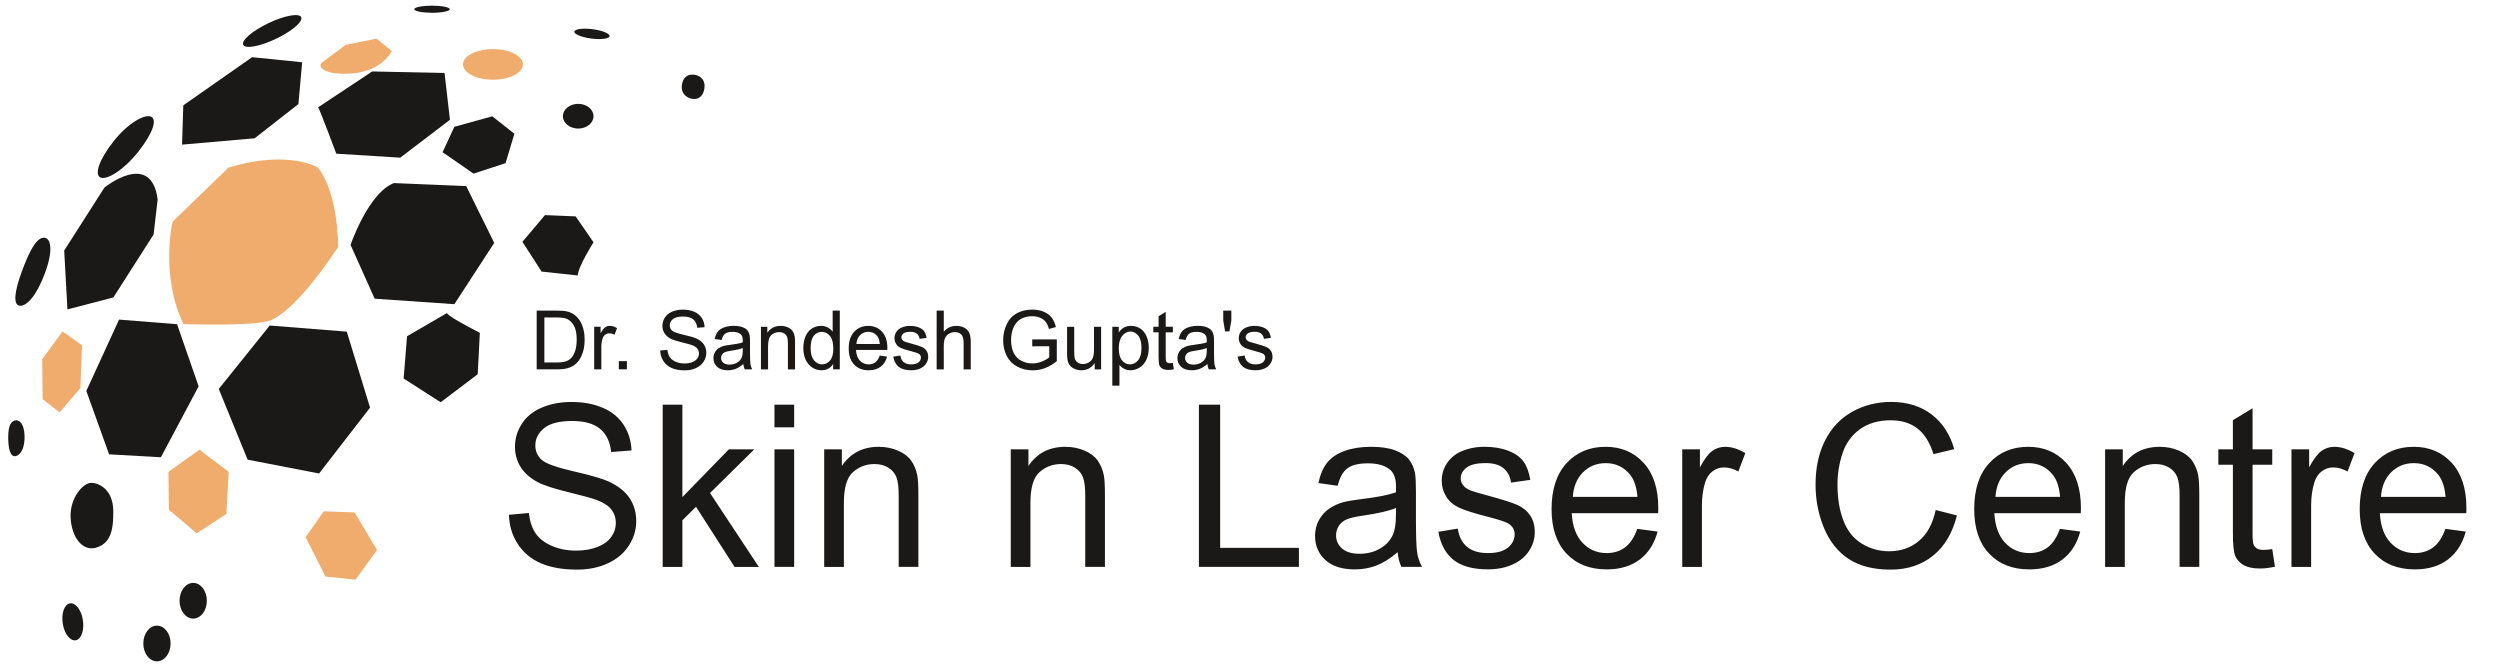 <?xml version="1.0" encoding="UTF-8" standalone="no"?>
<svg
   xmlns:dc="http://purl.org/dc/elements/1.1/"
   xmlns:cc="http://creativecommons.org/ns#"
   xmlns:rdf="http://www.w3.org/1999/02/22-rdf-syntax-ns#"
   xmlns:svg="http://www.w3.org/2000/svg"
   xmlns="http://www.w3.org/2000/svg"
   xmlns:sodipodi="http://sodipodi.sourceforge.net/DTD/sodipodi-0.dtd"
   xmlns:inkscape="http://www.inkscape.org/namespaces/inkscape"
   width="282px"
   height="75px"
   viewBox="0 0 282 75"
   version="1.1"
   id="SVGRoot"
   sodipodi:docname="logo.svg"
   inkscape:version="1.0.2 (394de47547, 2021-03-26)">
  <defs
     id="defs911" />
  <sodipodi:namedview
     id="base"
     pagecolor="#ffffff"
     bordercolor="#666666"
     borderopacity="1.0"
     inkscape:pageopacity="0.0"
     inkscape:pageshadow="2"
     inkscape:zoom="3.2057201"
     inkscape:cx="153.1193"
     inkscape:cy="21.021789"
     inkscape:document-units="px"
     inkscape:current-layer="layer1"
     inkscape:document-rotation="0"
     showgrid="false"
     inkscape:window-width="1696"
     inkscape:window-height="844"
     inkscape:window-x="0"
     inkscape:window-y="27"
     inkscape:window-maximized="1" />
  <g
     inkscape:label="Layer 1"
     inkscape:groupmode="layer"
     id="layer1">
    <g
       id="Layer1000"
       transform="matrix(1.251,0,0,1.267,-37.739,-34.212)">
      <path
         d="m 54.381,29.059 c -1.444,0.679 -2.468,1.543 -2.286,1.931 0.182,0.387 1.501,0.151 2.945,-0.527 1.444,-0.679 2.468,-1.543 2.286,-1.931 -0.182,-0.387 -1.501,-0.151 -2.945,0.527 z"
         style="fill:#1b1918;fill-rule:evenodd"
         id="path179" />
      <path
         d="m 40.399,39.595 c -1.348,1.681 -1.728,2.979 -1.165,3.213 0.564,0.234 2.06,-0.625 3.407,-2.306 1.348,-1.681 1.704,-2.883 1.14,-3.117 -0.564,-0.234 -2.036,0.528 -3.383,2.209 z"
         style="fill:#1b1918;fill-rule:evenodd"
         id="path181" />
      <path
         d="m 32.175,51.062 c -0.76,2.016 -0.821,3.114 -0.212,3.161 0.609,0.047 1.493,-0.876 2.253,-2.892 0.76,-2.016 0.557,-3.116 -0.052,-3.164 -0.609,-0.048 -1.229,0.879 -1.989,2.895 z"
         style="fill:#1b1918;fill-rule:evenodd"
         id="path183" />
      <path
         d="m 30.912,66.191 c 0.033,1.055 0.293,1.54 0.722,1.405 0.429,-0.135 0.78,-0.755 0.747,-1.811 -0.034,-1.055 -0.474,-1.474 -0.903,-1.339 -0.429,0.135 -0.599,0.689 -0.565,1.745 z"
         style="fill:#1b1918;fill-rule:evenodd"
         id="path185" />
      <path
         d="m 36.535,73.094 c 0.088,1.788 1.097,3.011 2.293,2.666 1.196,-0.346 1.59,-1.345 1.554,-3.302 -0.036,-1.957 -1.393,-2.51 -2.057,-2.463 -0.664,0.047 -1.878,1.311 -1.79,3.099 z"
         style="fill:#1b1918;fill-rule:evenodd"
         id="path187" />
      <path
         d="m 47.587,78.897 c 0.68,0 1.231,0.711 1.231,1.589 0,0.878 -0.551,1.589 -1.231,1.589 -0.68,0 -1.231,-0.711 -1.231,-1.589 0,-0.877 0.551,-1.589 1.231,-1.589 z"
         style="fill:#1b1918;fill-rule:evenodd"
         id="path189" />
      <path
         d="m 44.32,82.702 c 0.68,0 1.231,0.711 1.231,1.589 0,0.877 -0.551,1.589 -1.231,1.589 -0.68,0 -1.231,-0.711 -1.231,-1.589 0,-0.877 0.551,-1.589 1.231,-1.589 z"
         style="fill:#1b1918;fill-rule:evenodd"
         id="path191" />
      <path
         d="m 36.437,80.726 c 0.495,-0.122 1.03,0.511 1.193,1.415 0.163,0.904 -0.106,1.736 -0.601,1.858 -0.495,0.122 -1.03,-0.511 -1.193,-1.415 -0.163,-0.904 0.106,-1.736 0.601,-1.858 z"
         style="fill:#1b1918;fill-rule:evenodd"
         id="path193" />
      <path
         d="m 69.123,27.506 c 0.883,0 1.598,0.142 1.598,0.317 0,0.175 -0.716,0.317 -1.598,0.317 -0.883,0 -1.598,-0.142 -1.598,-0.317 0,-0.175 0.715,-0.317 1.598,-0.317 z"
         style="fill:#1b1918;fill-rule:evenodd"
         id="path195" />
      <path
         d="m 83.585,29.599 c 0.877,0.11 1.569,0.386 1.546,0.617 -0.023,0.231 -0.752,0.33 -1.628,0.221 -0.877,-0.11 -1.569,-0.386 -1.546,-0.617 0.023,-0.231 0.752,-0.33 1.628,-0.221 z"
         style="fill:#1b1918;fill-rule:evenodd"
         id="path197" />
      <path
         d="m 92.577,33.642 c 0.631,0 1.122,0.397 1.122,0.987 0,0.589 -0.291,1.187 -0.921,1.187 -0.631,0 -1.142,-0.447 -1.142,-1.037 0,-0.589 0.311,-1.137 0.941,-1.137 z"
         style="fill:#1b1918;fill-rule:evenodd"
         id="path199" />
      <path
         d="m 46.695,36.381 6.205,-4.287 4.513,0.451 -0.339,3.723 -3.949,3.046 -6.544,0.564 z"
         style="fill:#1b1918;fill-rule:evenodd"
         id="path201" />
      <path
         d="m 35.956,49.306 3.628,-5.606 c 0,0 4.214,-3.371 4.8,1.063 l -0.366,3.115 -3.628,5.606 -4.144,1.063 z"
         style="fill:#1b1918;fill-rule:evenodd"
         id="path203" />
      <path
         d="m 59.129,32.625 2.218,-1.636 2.764,-0.545 1.382,1.091 c 0,0 -1.091,2.473 -5.31,1.964 0,0 -1.418,-0.255 -1.055,-0.873 z"
         style="fill:#efac6c;fill-rule:evenodd"
         id="path205" />
      <path
         d="m 74.618,31.374 c 1.491,0 2.7,0.61 2.7,1.363 0,0.753 -1.209,1.363 -2.7,1.363 -1.491,0 -2.7,-0.61 -2.7,-1.363 0,-0.753 1.209,-1.363 2.7,-1.363 z"
         style="fill:#efac6c;fill-rule:evenodd"
         id="path207" />
      <path
         d="m 45.722,46.748 c 0,0 -1.127,4.78 0.992,9.11 0,0 5.818,0.18 7.396,-0.226 0,0 1.984,0.135 6.539,-6.629 0,0 0.09,-4.6 -1.804,-7.08 0,0 -2.66,-1.624 -8.072,0 z"
         style="fill:#efac6c;fill-rule:evenodd"
         id="path209" />
      <path
         d="m 45.355,69.012 2.798,-1.975 2.633,1.975 -0.206,3.744 -2.675,1.728 -2.51,-2.099 z"
         style="fill:#efac6c;fill-rule:evenodd"
         id="path211" />
      <path
         d="m 57.721,74.828 1.644,-2.304 2.779,0.102 2.016,3.338 -1.932,2.643 -2.711,-0.271 z"
         style="fill:#efac6c;fill-rule:evenodd"
         id="path213" />
      <path
         d="m 33.97,58.997 1.837,-2.491 1.756,1.245 -0.143,3.797 -1.878,2.164 -1.531,-1.164 z"
         style="fill:#efac6c;fill-rule:evenodd"
         id="path215" />
      <path
         d="m 37.95,61.809 2.952,-6.353 5.232,0.411 1.943,5.531 -3.401,6.315 -4.671,-0.262 z"
         style="fill:#1b1918;fill-rule:evenodd"
         id="path217" />
      <path
         d="m 49.891,61.63 4.596,-5.646 6.948,0.543 2.099,6.767 -4.596,5.863 -6.442,-1.23 z"
         style="fill:#1b1918;fill-rule:evenodd"
         id="path219" />
      <path
         d="m 66.869,56.94 3.609,-2.073 c 0,0 -0.23,0.154 2.956,1.766 l -0.192,3.686 -3.34,2.495 -3.34,-2.111 z"
         style="fill:#1b1918;fill-rule:evenodd"
         id="path221" />
      <path
         d="m 77.273,48.532 2.035,-2.38 2.764,0.115 1.612,2.304 c 0,0 -1.421,2.227 -1.421,2.956 l -3.263,-0.346 z"
         style="fill:#1b1918;fill-rule:evenodd"
         id="path223" />
      <path
         d="m 82.302,36.248 c 0.763,0 1.381,0.493 1.381,1.1 0,0.608 -0.618,1.1 -1.381,1.1 -0.763,0 -1.381,-0.493 -1.381,-1.1 0,-0.608 0.618,-1.1 1.381,-1.1 z"
         style="fill:#1b1918;fill-rule:evenodd"
         id="path225" />
      <path
         d="m 58.848,36.559 4.88,-3.195 6.522,0.133 0.488,4.17 -4.481,3.372 -5.768,-0.355 c 0,0 -1.597,-4.215 -1.641,-4.126 z"
         style="fill:#1b1918;fill-rule:evenodd"
         id="path227" />
      <path
         d="m 71.137,38.289 -1.065,2.263 2.795,1.908 2.884,-0.932 0.799,-2.618 -1.996,-1.553 z"
         style="fill:#1b1918;fill-rule:evenodd"
         id="path229" />
      <path
         d="m 61.776,48.803 c 0,0 1.597,-4.614 3.904,-5.501 l 6.522,0.266 2.529,5.058 -3.594,5.457 -7.187,-0.488 z"
         style="fill:#1b1918;fill-rule:evenodd"
         id="path231" />
      <path
         d="m 78.557,59.886 v -5.231 h 1.802 c 0.406,0 0.717,0.024 0.931,0.074 0.3,0.069 0.555,0.195 0.767,0.375 0.277,0.234 0.482,0.531 0.619,0.894 0.138,0.363 0.206,0.778 0.206,1.244 0,0.397 -0.046,0.749 -0.139,1.056 -0.092,0.307 -0.212,0.561 -0.357,0.762 -0.146,0.201 -0.304,0.359 -0.477,0.474 -0.172,0.116 -0.38,0.203 -0.623,0.263 -0.245,0.06 -0.525,0.089 -0.842,0.089 z m 0.694,-0.614 h 1.115 c 0.344,0 0.615,-0.032 0.811,-0.096 0.196,-0.065 0.352,-0.155 0.469,-0.272 0.163,-0.164 0.291,-0.386 0.382,-0.664 0.091,-0.278 0.138,-0.614 0.138,-1.01 0,-0.548 -0.09,-0.969 -0.269,-1.264 -0.179,-0.295 -0.397,-0.492 -0.654,-0.592 -0.185,-0.072 -0.483,-0.107 -0.895,-0.107 h -1.097 z m 4.494,0.614 v -3.792 h 0.577 v 0.581 c 0.147,-0.269 0.284,-0.447 0.409,-0.532 0.126,-0.086 0.263,-0.129 0.413,-0.129 0.217,0 0.437,0.068 0.661,0.203 l -0.229,0.593 c -0.156,-0.088 -0.312,-0.132 -0.468,-0.132 -0.14,0 -0.265,0.043 -0.376,0.127 -0.111,0.084 -0.19,0.201 -0.237,0.351 -0.072,0.228 -0.107,0.477 -0.107,0.749 v 1.981 z m 2.22,0 V 59.155 h 0.731 v 0.731 z m 3.731,-1.68 0.65,-0.058 c 0.03,0.263 0.102,0.478 0.216,0.648 0.113,0.168 0.288,0.304 0.526,0.409 0.238,0.103 0.505,0.156 0.802,0.156 0.264,0 0.497,-0.039 0.699,-0.118 0.202,-0.079 0.352,-0.188 0.451,-0.325 0.099,-0.138 0.149,-0.287 0.149,-0.448 0,-0.163 -0.048,-0.306 -0.142,-0.428 -0.095,-0.122 -0.252,-0.224 -0.471,-0.308 -0.14,-0.054 -0.451,-0.139 -0.931,-0.255 -0.481,-0.116 -0.817,-0.224 -1.01,-0.326 -0.25,-0.132 -0.435,-0.295 -0.556,-0.488 -0.123,-0.194 -0.184,-0.411 -0.184,-0.651 0,-0.266 0.075,-0.513 0.225,-0.742 0.15,-0.23 0.368,-0.404 0.656,-0.524 0.287,-0.119 0.608,-0.179 0.96,-0.179 0.387,0 0.729,0.062 1.025,0.188 0.296,0.124 0.524,0.308 0.683,0.552 0.16,0.242 0.245,0.517 0.257,0.824 l -0.665,0.051 c -0.035,-0.33 -0.156,-0.58 -0.362,-0.748 -0.206,-0.169 -0.51,-0.253 -0.912,-0.253 -0.419,0 -0.725,0.077 -0.916,0.23 -0.191,0.153 -0.287,0.338 -0.287,0.555 0,0.188 0.068,0.342 0.203,0.464 0.134,0.121 0.481,0.246 1.043,0.373 0.563,0.128 0.949,0.239 1.158,0.334 0.303,0.14 0.528,0.317 0.673,0.532 0.145,0.214 0.217,0.462 0.217,0.742 0,0.279 -0.079,0.539 -0.239,0.785 -0.16,0.246 -0.387,0.437 -0.685,0.573 -0.298,0.136 -0.633,0.204 -1.007,0.204 -0.473,0 -0.868,-0.069 -1.187,-0.207 -0.32,-0.138 -0.57,-0.345 -0.751,-0.622 -0.182,-0.277 -0.278,-0.589 -0.287,-0.939 z m 7.496,1.206 c -0.239,0.203 -0.469,0.346 -0.689,0.43 -0.22,0.084 -0.457,0.126 -0.71,0.126 -0.416,0 -0.737,-0.101 -0.961,-0.304 -0.224,-0.202 -0.336,-0.462 -0.336,-0.777 0,-0.185 0.043,-0.354 0.127,-0.508 0.085,-0.153 0.196,-0.275 0.332,-0.368 0.138,-0.093 0.291,-0.163 0.463,-0.211 0.127,-0.033 0.318,-0.064 0.573,-0.096 0.519,-0.061 0.902,-0.135 1.147,-0.221 0.003,-0.088 0.004,-0.144 0.004,-0.167 0,-0.261 -0.061,-0.445 -0.182,-0.552 -0.164,-0.145 -0.409,-0.217 -0.733,-0.217 -0.303,0 -0.527,0.053 -0.671,0.159 -0.145,0.106 -0.251,0.293 -0.32,0.564 l -0.628,-0.088 c 0.057,-0.269 0.151,-0.487 0.282,-0.653 0.132,-0.166 0.321,-0.292 0.57,-0.382 0.247,-0.089 0.536,-0.134 0.862,-0.134 0.324,0 0.588,0.038 0.791,0.115 0.202,0.077 0.352,0.172 0.447,0.287 0.095,0.116 0.162,0.262 0.201,0.438 0.021,0.11 0.032,0.307 0.032,0.591 v 0.852 c 0,0.595 0.013,0.972 0.04,1.131 0.025,0.16 0.079,0.312 0.157,0.458 H 97.316 C 97.252,59.75 97.21,59.592 97.192,59.411 Z m -0.051,-1.425 c -0.234,0.095 -0.584,0.175 -1.052,0.241 -0.266,0.038 -0.453,0.08 -0.563,0.128 -0.11,0.047 -0.194,0.117 -0.253,0.207 -0.06,0.091 -0.09,0.192 -0.09,0.304 0,0.169 0.065,0.312 0.195,0.425 0.13,0.113 0.32,0.171 0.57,0.171 0.247,0 0.468,-0.054 0.661,-0.162 0.193,-0.107 0.335,-0.254 0.425,-0.441 0.07,-0.145 0.103,-0.358 0.103,-0.639 z m 1.638,1.9 v -3.792 h 0.577 v 0.538 c 0.278,-0.413 0.679,-0.618 1.204,-0.618 0.229,0 0.438,0.041 0.63,0.123 0.191,0.082 0.335,0.19 0.43,0.323 0.095,0.133 0.162,0.291 0.2,0.474 0.023,0.119 0.035,0.328 0.035,0.625 v 2.328 h -0.643 v -2.304 c 0,-0.262 -0.024,-0.458 -0.074,-0.587 -0.05,-0.129 -0.139,-0.233 -0.266,-0.31 -0.127,-0.077 -0.276,-0.116 -0.447,-0.116 -0.273,0 -0.508,0.086 -0.706,0.261 -0.199,0.173 -0.297,0.503 -0.297,0.988 v 2.069 z m 6.511,0 v -0.481 c -0.24,0.374 -0.593,0.561 -1.06,0.561 -0.302,0 -0.58,-0.083 -0.832,-0.25 -0.253,-0.166 -0.449,-0.398 -0.589,-0.695 -0.139,-0.298 -0.208,-0.64 -0.208,-1.028 0,-0.377 0.063,-0.72 0.189,-1.028 0.127,-0.307 0.315,-0.543 0.567,-0.706 0.251,-0.164 0.533,-0.246 0.844,-0.246 0.229,0 0.432,0.049 0.61,0.145 0.178,0.096 0.323,0.223 0.435,0.377 v -1.881 h 0.643 v 5.231 z m -2.031,-1.891 c 0,0.485 0.102,0.846 0.308,1.086 0.204,0.24 0.447,0.359 0.726,0.359 0.281,0 0.52,-0.114 0.717,-0.343 0.196,-0.229 0.295,-0.579 0.295,-1.048 0,-0.516 -0.1,-0.896 -0.301,-1.139 -0.2,-0.242 -0.447,-0.363 -0.74,-0.363 -0.286,0 -0.525,0.116 -0.717,0.348 -0.191,0.233 -0.287,0.599 -0.287,1.099 z m 6.233,0.664 0.665,0.088 c -0.103,0.386 -0.297,0.687 -0.58,0.9 -0.282,0.213 -0.643,0.32 -1.082,0.32 -0.553,0 -0.991,-0.171 -1.315,-0.511 -0.324,-0.34 -0.486,-0.818 -0.486,-1.433 0,-0.636 0.163,-1.13 0.491,-1.481 0.328,-0.352 0.752,-0.527 1.275,-0.527 0.505,0 0.918,0.172 1.238,0.516 0.32,0.345 0.481,0.829 0.481,1.454 0,0.038 -0.001,0.095 -0.004,0.171 h -2.824 c 0.024,0.415 0.141,0.734 0.353,0.955 0.211,0.22 0.475,0.331 0.79,0.331 0.235,0 0.436,-0.062 0.601,-0.186 0.167,-0.124 0.298,-0.323 0.396,-0.595 z m -2.104,-1.03 h 2.111 c -0.028,-0.319 -0.11,-0.558 -0.242,-0.717 -0.203,-0.247 -0.469,-0.371 -0.794,-0.371 -0.295,0 -0.542,0.099 -0.743,0.296 -0.2,0.197 -0.31,0.462 -0.333,0.793 z m 3.325,1.125 0.636,-0.102 c 0.035,0.255 0.135,0.449 0.298,0.586 0.163,0.135 0.392,0.203 0.684,0.203 0.296,0 0.515,-0.06 0.659,-0.18 0.142,-0.119 0.214,-0.261 0.214,-0.423 0,-0.145 -0.065,-0.259 -0.192,-0.342 -0.09,-0.057 -0.309,-0.129 -0.658,-0.218 -0.47,-0.118 -0.795,-0.22 -0.978,-0.307 -0.181,-0.088 -0.319,-0.207 -0.413,-0.36 -0.094,-0.152 -0.141,-0.322 -0.141,-0.506 0,-0.169 0.039,-0.325 0.116,-0.469 0.078,-0.144 0.183,-0.263 0.315,-0.358 0.1,-0.073 0.236,-0.135 0.408,-0.186 0.173,-0.051 0.357,-0.077 0.554,-0.077 0.297,0 0.558,0.043 0.782,0.129 0.225,0.085 0.391,0.202 0.498,0.348 0.106,0.147 0.18,0.343 0.22,0.59 l -0.628,0.088 c -0.028,-0.197 -0.111,-0.352 -0.247,-0.463 -0.137,-0.111 -0.329,-0.166 -0.579,-0.166 -0.293,0 -0.504,0.049 -0.63,0.146 -0.125,0.097 -0.189,0.212 -0.189,0.342 0,0.083 0.026,0.158 0.078,0.225 0.052,0.068 0.134,0.126 0.246,0.17 0.064,0.025 0.252,0.079 0.566,0.164 0.453,0.121 0.769,0.221 0.95,0.297 0.18,0.077 0.321,0.19 0.424,0.336 0.104,0.147 0.155,0.33 0.155,0.549 0,0.213 -0.062,0.414 -0.188,0.603 -0.125,0.189 -0.306,0.335 -0.541,0.438 -0.236,0.103 -0.503,0.155 -0.8,0.155 -0.492,0 -0.868,-0.102 -1.127,-0.306 -0.258,-0.205 -0.422,-0.506 -0.494,-0.907 z m 3.909,1.132 v -5.231 h 0.643 v 1.882 c 0.298,-0.349 0.674,-0.523 1.13,-0.523 0.279,0 0.521,0.055 0.728,0.166 0.206,0.111 0.353,0.263 0.442,0.458 0.089,0.195 0.133,0.478 0.133,0.849 v 2.4 h -0.643 v -2.398 c 0,-0.32 -0.069,-0.554 -0.207,-0.7 -0.139,-0.146 -0.334,-0.219 -0.587,-0.219 -0.189,0 -0.366,0.049 -0.533,0.147 -0.167,0.099 -0.285,0.233 -0.357,0.402 -0.071,0.168 -0.106,0.401 -0.106,0.698 v 2.07 z m 8.621,-2.053 v -0.614 h 2.214 v 1.938 c -0.34,0.27 -0.69,0.475 -1.052,0.611 -0.362,0.136 -0.733,0.204 -1.113,0.204 -0.514,0 -0.98,-0.11 -1.4,-0.33 -0.419,-0.219 -0.737,-0.538 -0.95,-0.953 -0.214,-0.417 -0.322,-0.882 -0.322,-1.394 0,-0.509 0.106,-0.984 0.319,-1.426 0.213,-0.441 0.519,-0.768 0.918,-0.982 0.399,-0.214 0.86,-0.322 1.381,-0.322 0.377,0 0.72,0.061 1.025,0.184 0.306,0.123 0.545,0.293 0.718,0.511 0.174,0.219 0.306,0.505 0.396,0.857 l -0.625,0.17 c -0.079,-0.266 -0.176,-0.475 -0.292,-0.628 -0.117,-0.152 -0.282,-0.274 -0.499,-0.365 -0.215,-0.091 -0.455,-0.138 -0.72,-0.138 -0.315,0 -0.588,0.049 -0.819,0.145 -0.23,0.096 -0.415,0.223 -0.558,0.381 -0.141,0.157 -0.251,0.33 -0.329,0.517 -0.133,0.325 -0.2,0.676 -0.2,1.054 0,0.468 0.08,0.858 0.24,1.174 0.161,0.314 0.395,0.548 0.7,0.7 0.307,0.152 0.632,0.229 0.977,0.229 0.299,0 0.592,-0.058 0.877,-0.174 0.285,-0.117 0.5,-0.24 0.648,-0.373 v -0.98 z m 5.632,2.053 v -0.564 c -0.295,0.43 -0.694,0.644 -1.199,0.644 -0.223,0 -0.431,-0.043 -0.625,-0.128 -0.194,-0.086 -0.337,-0.194 -0.431,-0.323 -0.094,-0.13 -0.16,-0.289 -0.197,-0.476 -0.025,-0.127 -0.039,-0.326 -0.039,-0.599 v -2.346 h 0.643 v 2.098 c 0,0.335 0.013,0.561 0.039,0.677 0.04,0.169 0.125,0.301 0.257,0.397 0.13,0.096 0.291,0.145 0.483,0.145 0.193,0 0.373,-0.049 0.541,-0.147 0.168,-0.099 0.287,-0.234 0.358,-0.403 0.07,-0.169 0.105,-0.416 0.105,-0.739 v -2.027 h 0.643 v 3.792 z m 1.587,1.454 v -5.246 h 0.584 v 0.498 c 0.138,-0.192 0.293,-0.337 0.468,-0.433 0.173,-0.096 0.384,-0.145 0.631,-0.145 0.324,0 0.609,0.083 0.856,0.249 0.247,0.166 0.433,0.401 0.56,0.703 0.125,0.303 0.189,0.634 0.189,0.996 0,0.386 -0.069,0.734 -0.208,1.045 -0.139,0.309 -0.341,0.547 -0.606,0.712 -0.264,0.164 -0.543,0.247 -0.835,0.247 -0.214,0 -0.407,-0.045 -0.576,-0.135 -0.17,-0.09 -0.309,-0.203 -0.419,-0.341 v 1.85 z m 0.584,-3.327 c 0,0.486 0.099,0.845 0.295,1.078 0.197,0.233 0.436,0.349 0.716,0.349 0.285,0 0.528,-0.121 0.731,-0.362 0.203,-0.241 0.304,-0.614 0.304,-1.119 0,-0.482 -0.099,-0.843 -0.297,-1.082 -0.199,-0.24 -0.435,-0.359 -0.71,-0.359 -0.273,0 -0.514,0.128 -0.723,0.382 -0.211,0.256 -0.316,0.626 -0.316,1.113 z m 4.874,1.299 0.088,0.567 c -0.18,0.038 -0.342,0.057 -0.484,0.057 -0.233,0 -0.413,-0.036 -0.542,-0.111 -0.128,-0.074 -0.218,-0.171 -0.27,-0.291 -0.052,-0.12 -0.078,-0.374 -0.078,-0.76 v -2.185 h -0.475 v -0.497 h 0.475 v -0.938 l 0.643,-0.386 v 1.324 h 0.643 v 0.497 h -0.643 v 2.221 c 0,0.184 0.011,0.302 0.034,0.354 0.022,0.052 0.059,0.094 0.11,0.125 0.051,0.03 0.124,0.046 0.219,0.046 0.071,0 0.164,-0.009 0.28,-0.025 z m 3.111,0.099 c -0.239,0.203 -0.469,0.346 -0.689,0.43 -0.22,0.084 -0.457,0.126 -0.71,0.126 -0.416,0 -0.737,-0.101 -0.961,-0.304 -0.224,-0.202 -0.336,-0.462 -0.336,-0.777 0,-0.185 0.043,-0.354 0.127,-0.508 0.085,-0.153 0.196,-0.275 0.332,-0.368 0.138,-0.093 0.291,-0.163 0.463,-0.211 0.127,-0.033 0.318,-0.064 0.573,-0.096 0.519,-0.061 0.902,-0.135 1.147,-0.221 0.003,-0.088 0.004,-0.144 0.004,-0.167 0,-0.261 -0.061,-0.445 -0.182,-0.552 -0.164,-0.145 -0.409,-0.217 -0.733,-0.217 -0.303,0 -0.527,0.053 -0.671,0.159 -0.145,0.106 -0.251,0.293 -0.32,0.564 l -0.628,-0.088 c 0.057,-0.269 0.151,-0.487 0.282,-0.653 0.132,-0.166 0.321,-0.292 0.57,-0.382 0.247,-0.089 0.536,-0.134 0.862,-0.134 0.324,0 0.588,0.038 0.791,0.115 0.202,0.077 0.352,0.172 0.447,0.287 0.095,0.116 0.162,0.262 0.201,0.438 0.021,0.11 0.032,0.307 0.032,0.591 v 0.852 c 0,0.595 0.013,0.972 0.04,1.131 0.025,0.16 0.079,0.312 0.157,0.458 h -0.672 c -0.064,-0.135 -0.106,-0.293 -0.124,-0.475 z m -0.051,-1.425 c -0.234,0.095 -0.584,0.175 -1.052,0.241 -0.266,0.038 -0.453,0.08 -0.563,0.128 -0.11,0.047 -0.194,0.117 -0.253,0.207 -0.06,0.091 -0.09,0.192 -0.09,0.304 0,0.169 0.065,0.312 0.195,0.425 0.13,0.113 0.32,0.171 0.57,0.171 0.247,0 0.468,-0.054 0.661,-0.162 0.193,-0.107 0.335,-0.254 0.425,-0.441 0.069,-0.145 0.103,-0.358 0.103,-0.639 z m 1.649,-1.483 -0.164,-0.975 v -0.873 h 0.731 v 0.873 l -0.172,0.975 z m 1.129,2.25 0.636,-0.102 c 0.035,0.255 0.135,0.449 0.298,0.586 0.163,0.135 0.392,0.203 0.684,0.203 0.296,0 0.515,-0.06 0.659,-0.18 0.142,-0.119 0.214,-0.261 0.214,-0.423 0,-0.145 -0.065,-0.259 -0.192,-0.342 -0.09,-0.057 -0.309,-0.129 -0.658,-0.218 -0.47,-0.118 -0.795,-0.22 -0.978,-0.307 -0.181,-0.088 -0.319,-0.207 -0.413,-0.36 -0.094,-0.152 -0.141,-0.322 -0.141,-0.506 0,-0.169 0.039,-0.325 0.116,-0.469 0.078,-0.144 0.183,-0.263 0.316,-0.358 0.1,-0.073 0.236,-0.135 0.408,-0.186 0.173,-0.051 0.357,-0.077 0.554,-0.077 0.297,0 0.558,0.043 0.782,0.129 0.225,0.085 0.391,0.202 0.498,0.348 0.106,0.147 0.18,0.343 0.22,0.59 l -0.628,0.088 c -0.028,-0.197 -0.111,-0.352 -0.247,-0.463 -0.136,-0.111 -0.329,-0.166 -0.579,-0.166 -0.293,0 -0.504,0.049 -0.63,0.146 -0.125,0.097 -0.189,0.212 -0.189,0.342 0,0.083 0.026,0.158 0.078,0.225 0.052,0.068 0.134,0.126 0.246,0.17 0.064,0.025 0.252,0.079 0.566,0.164 0.453,0.121 0.769,0.221 0.95,0.297 0.18,0.077 0.321,0.19 0.424,0.336 0.104,0.147 0.155,0.33 0.155,0.549 0,0.213 -0.062,0.414 -0.188,0.603 -0.125,0.189 -0.306,0.335 -0.541,0.438 -0.236,0.103 -0.503,0.155 -0.8,0.155 -0.492,0 -0.868,-0.102 -1.126,-0.306 -0.258,-0.205 -0.423,-0.506 -0.494,-0.907 z"
         style="fill:#1b1918;fill-rule:evenodd"
         id="path233" />
      <path
         d="m 76.056,72.834 1.795,-0.161 c 0.084,0.726 0.282,1.321 0.595,1.789 0.312,0.464 0.797,0.841 1.452,1.13 0.656,0.286 1.395,0.43 2.216,0.43 0.73,0 1.372,-0.108 1.93,-0.326 0.558,-0.219 0.972,-0.518 1.244,-0.898 0.273,-0.38 0.41,-0.793 0.41,-1.237 0,-0.451 -0.131,-0.844 -0.393,-1.183 -0.262,-0.336 -0.696,-0.619 -1.301,-0.851 -0.387,-0.148 -1.244,-0.383 -2.572,-0.703 -1.328,-0.32 -2.256,-0.619 -2.787,-0.901 -0.689,-0.363 -1.2,-0.814 -1.536,-1.348 -0.34,-0.535 -0.508,-1.137 -0.508,-1.799 0,-0.733 0.208,-1.415 0.622,-2.047 0.414,-0.635 1.016,-1.116 1.812,-1.446 0.793,-0.33 1.678,-0.494 2.649,-0.494 1.069,0 2.014,0.171 2.831,0.518 0.817,0.343 1.446,0.851 1.886,1.523 0.44,0.669 0.676,1.429 0.709,2.276 l -1.835,0.141 c -0.098,-0.911 -0.43,-1.6 -0.999,-2.064 -0.568,-0.467 -1.409,-0.7 -2.518,-0.7 -1.157,0 -2.001,0.212 -2.528,0.636 -0.528,0.423 -0.793,0.935 -0.793,1.533 0,0.518 0.188,0.945 0.561,1.281 0.37,0.333 1.328,0.679 2.881,1.029 1.553,0.353 2.619,0.659 3.197,0.921 0.837,0.387 1.459,0.874 1.859,1.469 0.4,0.592 0.599,1.274 0.599,2.048 0,0.77 -0.219,1.489 -0.659,2.168 -0.441,0.679 -1.069,1.207 -1.893,1.583 -0.824,0.377 -1.748,0.565 -2.78,0.565 -1.304,0 -2.397,-0.192 -3.278,-0.572 -0.884,-0.38 -1.573,-0.951 -2.074,-1.718 -0.504,-0.763 -0.766,-1.627 -0.793,-2.592 z m 13.865,4.64 V 63.03 h 1.775 v 8.227 l 4.196,-4.253 h 2.293 l -3.994,3.89 4.397,6.579 h -2.185 l -3.476,-5.349 -1.23,1.197 v 4.152 z M 100,65.047 V 63.03 h 1.775 v 2.017 z m 0,12.426 V 67.004 h 1.775 v 10.469 z m 4.482,0 V 67.004 h 1.594 v 1.486 c 0.767,-1.14 1.876,-1.708 3.325,-1.708 0.632,0 1.21,0.114 1.738,0.339 0.528,0.225 0.925,0.525 1.187,0.891 0.262,0.366 0.447,0.803 0.551,1.308 0.064,0.33 0.098,0.904 0.098,1.725 v 6.428 h -1.775 v -6.361 c 0,-0.723 -0.067,-1.264 -0.205,-1.62 -0.138,-0.356 -0.383,-0.642 -0.733,-0.857 -0.35,-0.212 -0.763,-0.319 -1.234,-0.319 -0.753,0 -1.402,0.239 -1.95,0.72 -0.548,0.477 -0.82,1.388 -0.82,2.727 v 5.712 z m 16.823,0 V 67.004 h 1.593 v 1.486 c 0.767,-1.14 1.876,-1.708 3.325,-1.708 0.632,0 1.21,0.114 1.738,0.339 0.528,0.225 0.925,0.525 1.187,0.891 0.262,0.366 0.447,0.803 0.551,1.308 0.064,0.33 0.097,0.904 0.097,1.725 v 6.428 h -1.775 v -6.361 c 0,-0.723 -0.067,-1.264 -0.205,-1.62 -0.138,-0.356 -0.383,-0.642 -0.733,-0.857 -0.35,-0.212 -0.763,-0.319 -1.234,-0.319 -0.753,0 -1.402,0.239 -1.95,0.72 -0.548,0.477 -0.82,1.388 -0.82,2.727 v 5.712 z m 16.965,0 V 63.03 h 1.916 v 12.749 h 7.101 v 1.694 z m 17.916,-1.311 c -0.659,0.561 -1.294,0.955 -1.903,1.187 -0.609,0.232 -1.261,0.346 -1.96,0.346 -1.15,0 -2.034,-0.279 -2.653,-0.84 -0.619,-0.558 -0.928,-1.274 -0.928,-2.145 0,-0.511 0.118,-0.978 0.35,-1.402 0.235,-0.423 0.541,-0.76 0.918,-1.015 0.38,-0.256 0.803,-0.451 1.278,-0.582 0.35,-0.091 0.878,-0.178 1.58,-0.266 1.432,-0.168 2.491,-0.373 3.167,-0.609 0.007,-0.242 0.01,-0.397 0.01,-0.461 0,-0.72 -0.168,-1.227 -0.504,-1.523 -0.454,-0.4 -1.13,-0.599 -2.024,-0.599 -0.837,0 -1.456,0.148 -1.853,0.441 -0.4,0.292 -0.693,0.81 -0.884,1.557 l -1.735,-0.242 c 0.158,-0.743 0.417,-1.345 0.78,-1.802 0.363,-0.457 0.887,-0.807 1.573,-1.056 0.682,-0.245 1.479,-0.37 2.38,-0.37 0.894,0 1.624,0.104 2.185,0.316 0.558,0.212 0.972,0.474 1.234,0.793 0.262,0.319 0.447,0.723 0.555,1.21 0.057,0.303 0.087,0.847 0.087,1.631 v 2.353 c 0,1.644 0.037,2.683 0.111,3.123 0.071,0.441 0.218,0.861 0.434,1.264 h -1.856 C 156.35,77.1 156.236,76.663 156.186,76.162 Z m -0.141,-3.934 c -0.645,0.262 -1.614,0.484 -2.905,0.666 -0.733,0.104 -1.251,0.222 -1.553,0.353 -0.303,0.131 -0.535,0.323 -0.7,0.572 -0.165,0.252 -0.249,0.531 -0.249,0.841 0,0.467 0.178,0.861 0.538,1.173 0.36,0.313 0.884,0.471 1.573,0.471 0.683,0 1.291,-0.148 1.826,-0.447 0.531,-0.296 0.925,-0.703 1.173,-1.217 0.192,-0.4 0.286,-0.988 0.286,-1.765 z m 3.816,2.118 1.755,-0.282 c 0.098,0.703 0.373,1.24 0.824,1.617 0.451,0.373 1.083,0.561 1.889,0.561 0.817,0 1.422,-0.165 1.819,-0.498 0.394,-0.33 0.592,-0.72 0.592,-1.167 0,-0.4 -0.178,-0.716 -0.531,-0.945 -0.249,-0.158 -0.854,-0.356 -1.815,-0.602 -1.298,-0.326 -2.195,-0.608 -2.7,-0.847 -0.501,-0.242 -0.881,-0.572 -1.14,-0.995 -0.259,-0.42 -0.39,-0.888 -0.39,-1.399 0,-0.467 0.108,-0.898 0.319,-1.294 0.215,-0.397 0.504,-0.726 0.871,-0.989 0.276,-0.202 0.652,-0.373 1.126,-0.514 0.477,-0.141 0.985,-0.212 1.53,-0.212 0.82,0 1.54,0.117 2.158,0.356 0.622,0.235 1.079,0.558 1.375,0.962 0.292,0.407 0.497,0.948 0.608,1.627 l -1.735,0.242 c -0.077,-0.545 -0.306,-0.972 -0.682,-1.278 -0.376,-0.306 -0.908,-0.457 -1.597,-0.457 -0.81,0 -1.392,0.135 -1.738,0.403 -0.346,0.269 -0.521,0.585 -0.521,0.945 0,0.229 0.07,0.437 0.215,0.622 0.144,0.188 0.37,0.346 0.679,0.471 0.178,0.067 0.696,0.219 1.563,0.454 1.251,0.333 2.125,0.609 2.622,0.82 0.497,0.212 0.888,0.524 1.17,0.928 0.286,0.407 0.427,0.911 0.427,1.516 0,0.589 -0.171,1.143 -0.518,1.664 -0.346,0.521 -0.844,0.925 -1.493,1.21 -0.652,0.286 -1.388,0.427 -2.209,0.427 -1.358,0 -2.397,-0.282 -3.11,-0.844 -0.713,-0.565 -1.167,-1.399 -1.365,-2.505 z m 17.933,-0.262 1.836,0.242 c -0.286,1.066 -0.82,1.896 -1.6,2.484 -0.78,0.588 -1.775,0.884 -2.989,0.884 -1.526,0 -2.737,-0.471 -3.631,-1.412 -0.894,-0.938 -1.341,-2.259 -1.341,-3.957 0,-1.755 0.451,-3.12 1.355,-4.088 0.904,-0.972 2.078,-1.456 3.52,-1.456 1.395,0 2.535,0.474 3.419,1.425 0.884,0.951 1.328,2.289 1.328,4.014 0,0.104 -0.004,0.262 -0.01,0.471 h -7.796 c 0.067,1.146 0.39,2.027 0.975,2.636 0.582,0.609 1.311,0.915 2.182,0.915 0.649,0 1.204,-0.172 1.661,-0.514 0.461,-0.343 0.824,-0.891 1.093,-1.644 z M 171.984,71.24 h 5.83 c -0.077,-0.881 -0.303,-1.54 -0.669,-1.98 -0.561,-0.682 -1.294,-1.025 -2.192,-1.025 -0.814,0 -1.496,0.272 -2.051,0.817 -0.551,0.545 -0.857,1.274 -0.918,2.189 z m 9.867,6.233 V 67.004 h 1.594 v 1.604 c 0.407,-0.743 0.783,-1.234 1.129,-1.469 0.346,-0.239 0.726,-0.356 1.14,-0.356 0.599,0 1.207,0.188 1.825,0.561 l -0.632,1.637 c -0.43,-0.242 -0.861,-0.363 -1.291,-0.363 -0.387,0 -0.733,0.118 -1.039,0.35 -0.306,0.232 -0.525,0.555 -0.656,0.968 -0.198,0.629 -0.296,1.318 -0.296,2.068 v 5.47 z m 22.852,-5.066 1.916,0.484 c -0.4,1.57 -1.119,2.763 -2.158,3.587 -1.039,0.824 -2.31,1.237 -3.812,1.237 -1.553,0 -2.817,-0.316 -3.792,-0.952 -0.975,-0.632 -1.714,-1.55 -2.222,-2.75 -0.508,-1.204 -0.763,-2.491 -0.763,-3.87 0,-1.503 0.286,-2.814 0.861,-3.934 0.575,-1.119 1.392,-1.97 2.451,-2.552 1.059,-0.582 2.226,-0.871 3.497,-0.871 1.446,0 2.659,0.366 3.641,1.103 0.985,0.736 1.671,1.768 2.058,3.1 l -1.876,0.444 c -0.333,-1.049 -0.82,-1.815 -1.456,-2.293 -0.635,-0.481 -1.435,-0.72 -2.401,-0.72 -1.106,0 -2.034,0.266 -2.777,0.797 -0.743,0.531 -1.267,1.247 -1.567,2.142 -0.302,0.898 -0.454,1.822 -0.454,2.774 0,1.227 0.178,2.3 0.534,3.214 0.356,0.918 0.911,1.6 1.664,2.054 0.753,0.454 1.567,0.679 2.444,0.679 1.069,0 1.97,-0.309 2.71,-0.924 0.74,-0.619 1.24,-1.533 1.503,-2.75 z m 11.199,1.677 1.836,0.242 c -0.286,1.066 -0.821,1.896 -1.6,2.484 -0.78,0.588 -1.775,0.884 -2.989,0.884 -1.526,0 -2.737,-0.471 -3.631,-1.412 -0.894,-0.938 -1.342,-2.259 -1.342,-3.957 0,-1.755 0.451,-3.12 1.355,-4.088 0.904,-0.972 2.078,-1.456 3.52,-1.456 1.395,0 2.535,0.474 3.419,1.425 0.884,0.951 1.328,2.289 1.328,4.014 0,0.104 -0.003,0.262 -0.01,0.471 h -7.796 c 0.067,1.146 0.39,2.027 0.975,2.636 0.582,0.609 1.311,0.915 2.182,0.915 0.649,0 1.204,-0.172 1.661,-0.514 0.461,-0.343 0.824,-0.891 1.093,-1.644 z M 210.092,71.24 h 5.83 c -0.077,-0.881 -0.302,-1.54 -0.669,-1.98 -0.561,-0.682 -1.294,-1.025 -2.192,-1.025 -0.814,0 -1.496,0.272 -2.051,0.817 -0.551,0.545 -0.857,1.274 -0.918,2.189 z m 9.888,6.233 V 67.004 h 1.594 v 1.486 c 0.767,-1.14 1.876,-1.708 3.325,-1.708 0.632,0 1.21,0.114 1.738,0.339 0.528,0.225 0.925,0.525 1.187,0.891 0.262,0.366 0.447,0.803 0.551,1.308 0.064,0.33 0.097,0.904 0.097,1.725 v 6.428 h -1.775 v -6.361 c 0,-0.723 -0.067,-1.264 -0.205,-1.62 -0.138,-0.356 -0.383,-0.642 -0.733,-0.857 -0.35,-0.212 -0.763,-0.319 -1.234,-0.319 -0.753,0 -1.402,0.239 -1.95,0.72 -0.548,0.477 -0.82,1.388 -0.82,2.727 v 5.712 z m 15.072,-1.583 0.242,1.567 c -0.498,0.104 -0.945,0.158 -1.335,0.158 -0.642,0 -1.139,-0.101 -1.496,-0.306 -0.353,-0.205 -0.602,-0.471 -0.747,-0.803 -0.145,-0.333 -0.215,-1.032 -0.215,-2.098 v -6.031 h -1.311 V 67.004 h 1.311 v -2.589 l 1.775,-1.066 v 3.655 h 1.775 v 1.372 h -1.775 v 6.132 c 0,0.508 0.03,0.834 0.094,0.978 0.061,0.144 0.162,0.259 0.303,0.346 0.141,0.084 0.343,0.128 0.605,0.128 0.195,0 0.454,-0.024 0.773,-0.071 z m 1.731,1.583 V 67.004 h 1.594 v 1.604 c 0.407,-0.743 0.783,-1.234 1.129,-1.469 0.346,-0.239 0.726,-0.356 1.14,-0.356 0.599,0 1.207,0.188 1.825,0.561 l -0.632,1.637 c -0.43,-0.242 -0.861,-0.363 -1.291,-0.363 -0.387,0 -0.733,0.118 -1.039,0.35 -0.306,0.232 -0.525,0.555 -0.656,0.968 -0.198,0.629 -0.296,1.318 -0.296,2.068 v 5.47 z m 13.878,-3.389 1.836,0.242 c -0.286,1.066 -0.82,1.896 -1.6,2.484 -0.78,0.588 -1.775,0.884 -2.989,0.884 -1.526,0 -2.737,-0.471 -3.631,-1.412 -0.894,-0.938 -1.342,-2.259 -1.342,-3.957 0,-1.755 0.451,-3.12 1.355,-4.088 0.904,-0.972 2.078,-1.456 3.52,-1.456 1.395,0 2.535,0.474 3.419,1.425 0.884,0.951 1.328,2.289 1.328,4.014 0,0.104 -0.004,0.262 -0.01,0.471 h -7.796 c 0.067,1.146 0.39,2.027 0.975,2.636 0.582,0.609 1.311,0.915 2.182,0.915 0.649,0 1.204,-0.172 1.661,-0.514 0.461,-0.343 0.824,-0.891 1.093,-1.644 z M 244.851,71.24 h 5.83 c -0.077,-0.881 -0.302,-1.54 -0.669,-1.98 -0.561,-0.682 -1.294,-1.025 -2.192,-1.025 -0.814,0 -1.496,0.272 -2.051,0.817 -0.551,0.545 -0.857,1.274 -0.918,2.189 z"
         style="fill:#1b1918;fill-rule:evenodd"
         id="path235" />
    </g>
  </g>
</svg>
